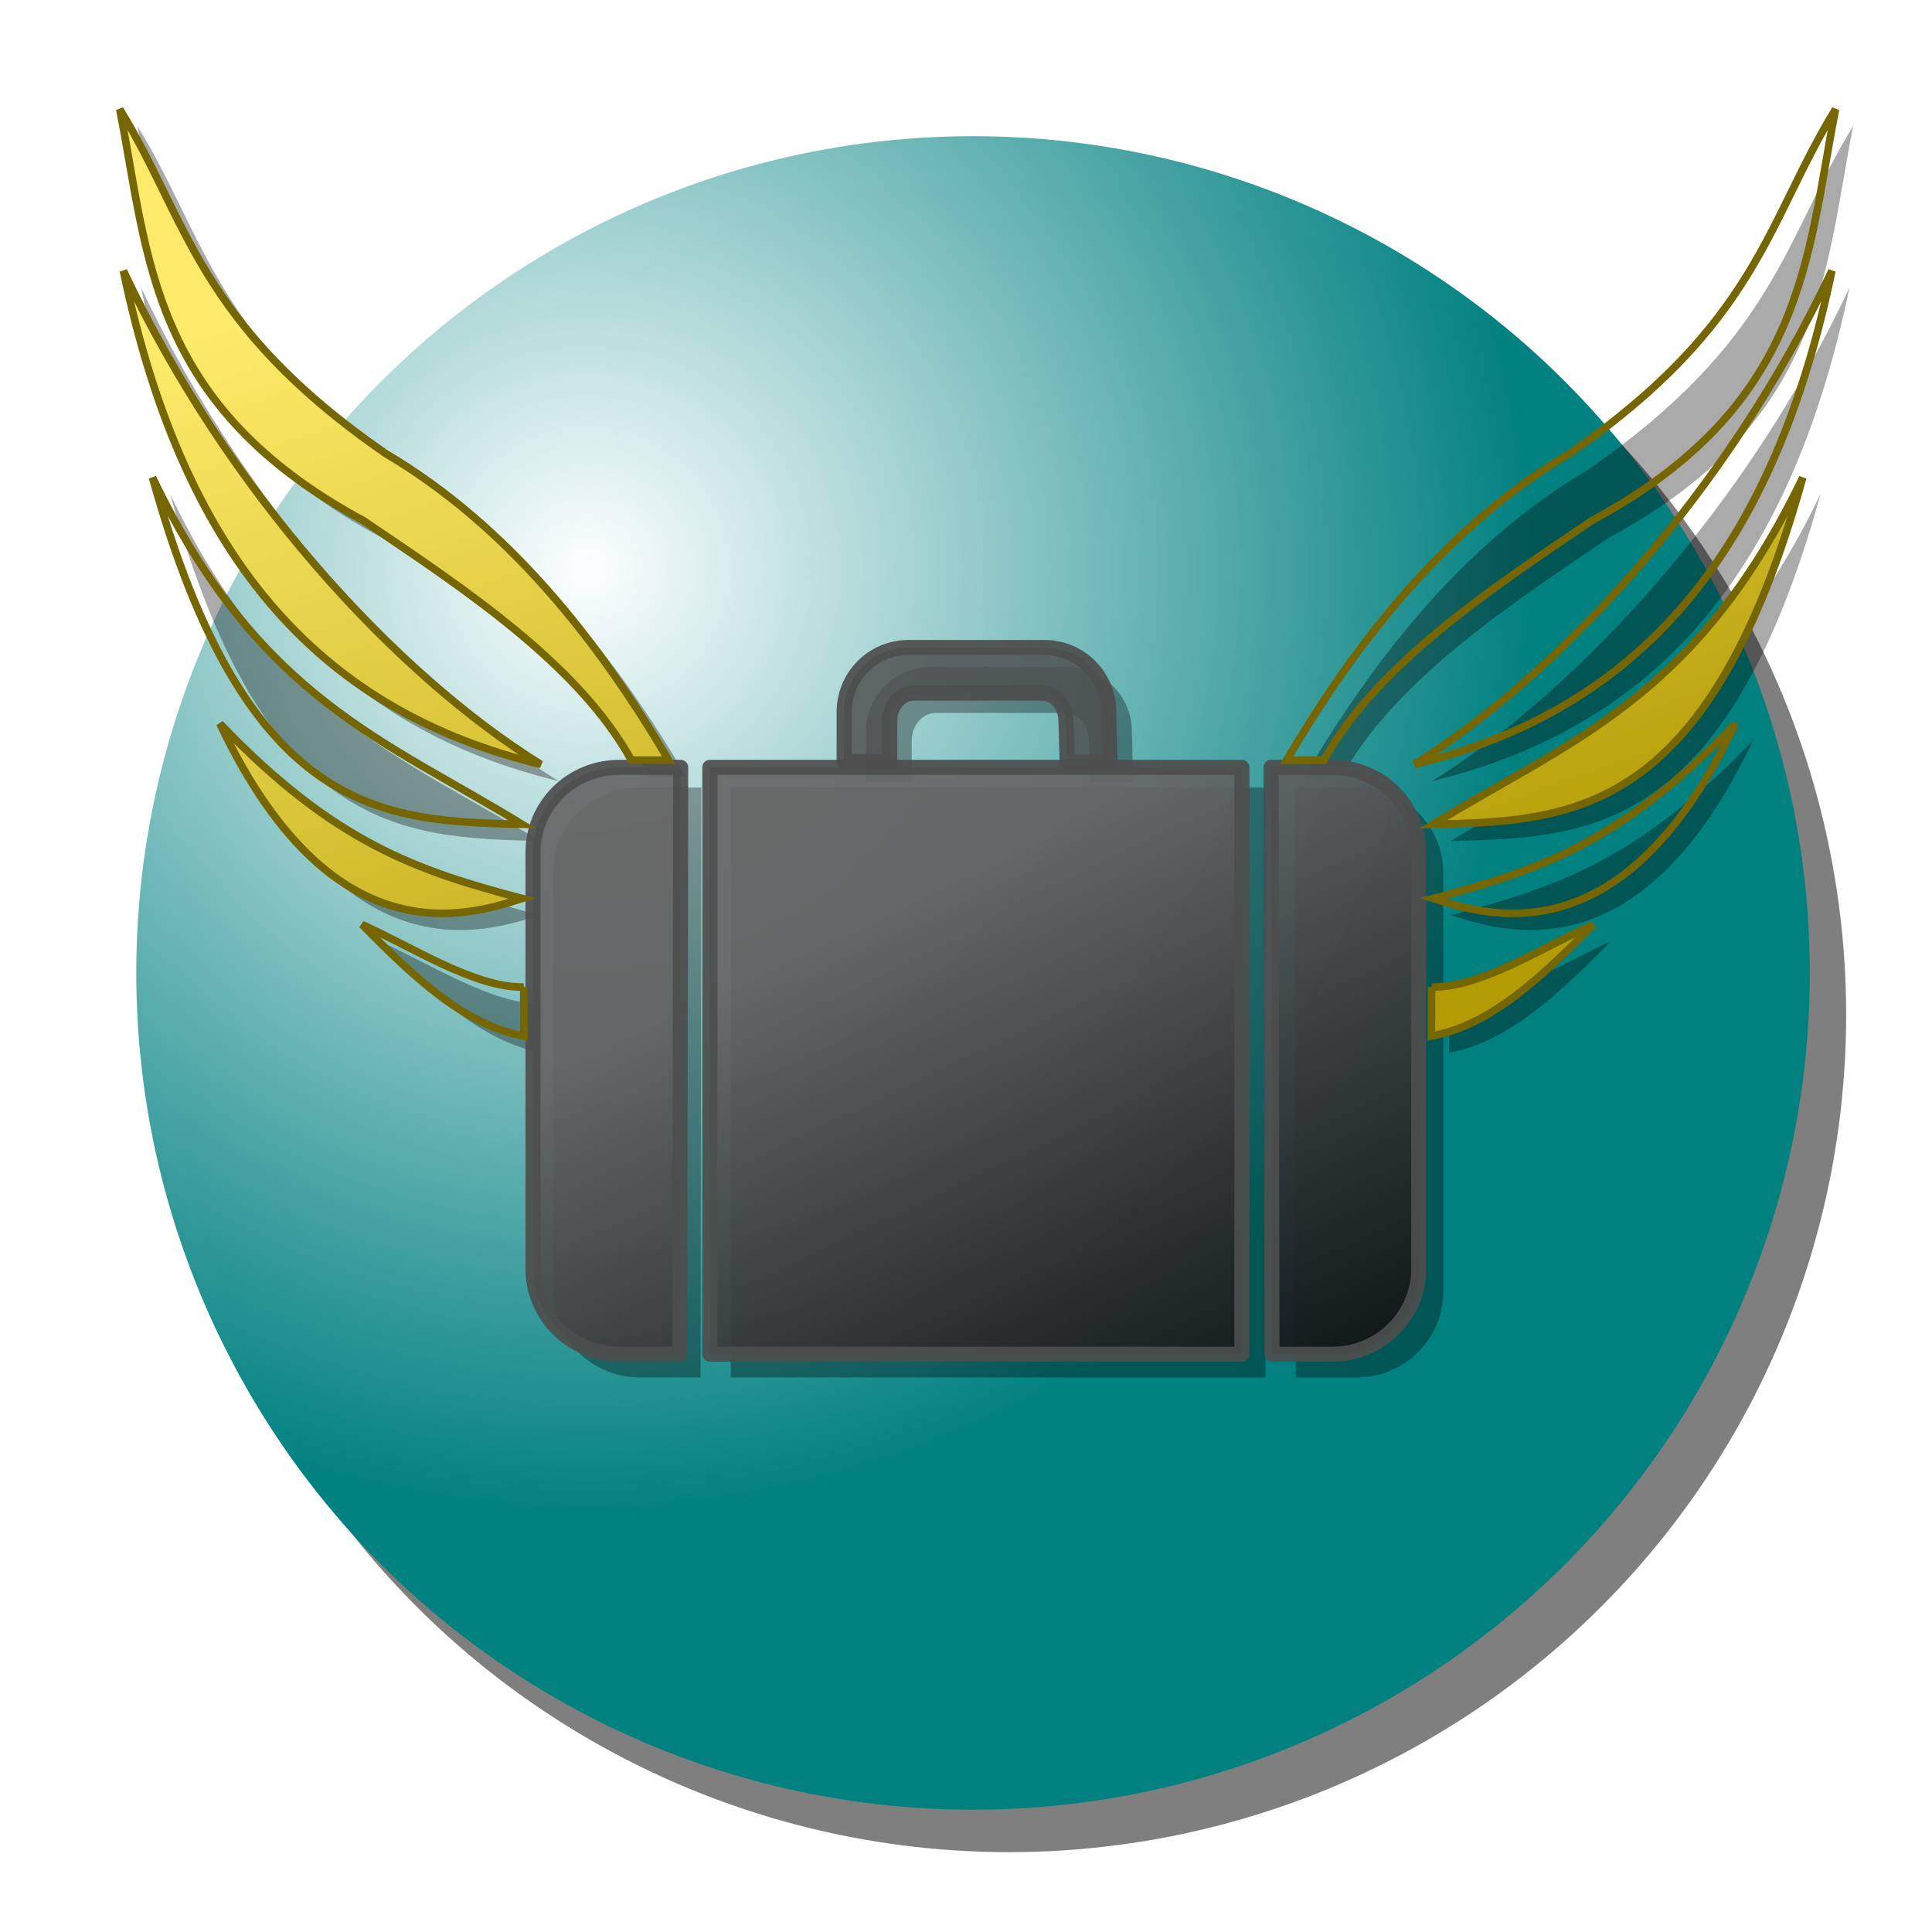 <?xml version="1.0" encoding="UTF-8" standalone="no"?>
<!-- Created with Inkscape (http://www.inkscape.org/) -->

<svg
   xmlns:dc="http://purl.org/dc/elements/1.1/"
   xmlns:cc="http://creativecommons.org/ns#"
   xmlns:rdf="http://www.w3.org/1999/02/22-rdf-syntax-ns#"
   xmlns:svg="http://www.w3.org/2000/svg"
   xmlns="http://www.w3.org/2000/svg"
   xmlns:xlink="http://www.w3.org/1999/xlink"
   xmlns:sodipodi="http://sodipodi.sourceforge.net/DTD/sodipodi-0.dtd"
   xmlns:inkscape="http://www.inkscape.org/namespaces/inkscape"
   id="svg2226"
   sodipodi:version="0.32"
   inkscape:version="0.92.4 (5da689c313, 2019-01-14)"
   width="64"
   height="64"
   version="1.0"
   sodipodi:docname="flightbag-icon.svg"
   inkscape:output_extension="org.inkscape.output.svg.inkscape"
   inkscape:export-filename="/home/tobias/flightgear/fgdata-standalone/Aircraft/E-jet-family/Models/EFB/icons/flightbag-large.png"
   inkscape:export-xdpi="384"
   inkscape:export-ydpi="384">
  <defs
     id="defs2229">
    <linearGradient
       inkscape:collect="always"
       id="linearGradient3758">
      <stop
         style="stop-color:#feea6a;stop-opacity:1"
         offset="0"
         id="stop3754" />
      <stop
         style="stop-color:#b49c02;stop-opacity:0.992"
         offset="1"
         id="stop3756" />
    </linearGradient>
    <linearGradient
       inkscape:collect="always"
       id="linearGradient2270">
      <stop
         style="stop-color:#fdffff;stop-opacity:1"
         offset="0"
         id="stop2266" />
      <stop
         style="stop-color:#008080;stop-opacity:0.993"
         offset="1"
         id="stop2268" />
    </linearGradient>
    <linearGradient
       inkscape:collect="always"
       id="linearGradient2262">
      <stop
         style="stop-color:#666666;stop-opacity:1"
         offset="0"
         id="stop2258" />
      <stop
         style="stop-color:#000000;stop-opacity:1"
         offset="1"
         id="stop2260" />
    </linearGradient>
    <linearGradient
       inkscape:collect="always"
       xlink:href="#linearGradient2262"
       id="linearGradient2264"
       x1="22.134"
       y1="469.34"
       x2="32.723"
       y2="491.59"
       gradientUnits="userSpaceOnUse"
       gradientTransform="translate(-1e-4,-4e-4)" />
    <radialGradient
       inkscape:collect="always"
       xlink:href="#linearGradient2270"
       id="radialGradient2272"
       cx="19.451"
       cy="454.86"
       fx="19.451"
       fy="454.86"
       r="31.372"
       gradientUnits="userSpaceOnUse"
       gradientTransform="matrix(1,0,0,1,-6.426e-5,-3.883e-4)" />
    <filter
       style="color-interpolation-filters:sRGB;"
       inkscape:label="Blur"
       id="filter2384">
      <feGaussianBlur
         stdDeviation="2 2"
         result="blur"
         id="feGaussianBlur2382" />
    </filter>
    <filter
       inkscape:collect="always"
       style="color-interpolation-filters:sRGB"
       id="filter3750"
       x="-0.023"
       width="1.046"
       y="-0.031"
       height="1.063">
      <feGaussianBlur
         inkscape:collect="always"
         stdDeviation="6.36"
         id="feGaussianBlur3752" />
    </filter>
    <linearGradient
       inkscape:collect="always"
       xlink:href="#linearGradient3758"
       id="linearGradient3760"
       x1="303.28"
       y1="6.17"
       x2="430.24"
       y2="370.17"
       gradientUnits="userSpaceOnUse" />
    <filter
       inkscape:collect="always"
       style="color-interpolation-filters:sRGB"
       id="filter5860"
       x="-0.048"
       width="1.096"
       y="-0.048"
       height="1.096">
      <feGaussianBlur
         inkscape:collect="always"
         stdDeviation="1.255"
         id="feGaussianBlur5862" />
    </filter>
  </defs>
  <sodipodi:namedview
     inkscape:window-height="886"
     inkscape:window-width="1440"
     inkscape:pageshadow="2"
     inkscape:pageopacity="0.0"
     guidetolerance="10.0"
     gridtolerance="10.0"
     objecttolerance="10.0"
     borderopacity="1.0"
     bordercolor="#666666"
     pagecolor="#ffffff"
     id="base"
     borderlayer="true"
     inkscape:zoom="8.4471"
     inkscape:cx="32.84"
     inkscape:cy="32.39"
     inkscape:window-x="0"
     inkscape:window-y="14"
     inkscape:current-layer="layer2"
     width="700px"
     height="500px"
     showguides="true"
     inkscape:guide-bbox="true"
     showgrid="false"
     inkscape:window-maximized="0" />
  <g
     inkscape:groupmode="layer"
     id="layer1"
     inkscape:label="bild"
     sodipodi:insensitive="true"
     transform="translate(0,-436)" />
  <g
     inkscape:groupmode="layer"
     id="layer2"
     inkscape:label="wings"
     transform="translate(0,-436)">
    <circle
       r="31.372"
       cy="470"
       cx="34"
       id="circle2304"
       style="opacity:1;fill:#000000;fill-opacity:0.502;stroke:none;stroke-width:6.791;stroke-linecap:butt;stroke-miterlimit:4;stroke-dasharray:none;stroke-dashoffset:0;stroke-opacity:1;filter:url(#filter5860)"
       transform="matrix(0.884,0,0,0.884,3.367,54.142)" />
    <circle
       style="opacity:1;fill:url(#radialGradient2272);fill-opacity:1;stroke:none;stroke-width:6;stroke-linecap:butt;stroke-miterlimit:4;stroke-dasharray:none;stroke-dashoffset:0;stroke-opacity:1"
       id="path2238"
       cx="32.233"
       cy="468.23"
       r="27.719" />
    <g
       transform="matrix(0.085,0,0,0.085,2.212,438.62)"
       style="opacity:0.335;fill:#000000;fill-opacity:1;stroke-width:11.825;filter:url(#filter3750)"
       id="g2458">
      <path
         style="fill:#000000;fill-opacity:1;fill-rule:evenodd;stroke:none;stroke-width:11.825px;stroke-linecap:butt;stroke-linejoin:miter;stroke-opacity:0.779"
         d="M 27.532,18.286 C 38.739,74.992 38.778,133.46 122.6,178.66 c 40.59,27.41 83.76,56.2 104.31,93.23 v 0 h 14.51 C 214.29,225.79 178.93,180.62 131.11,152.42 57.657,101.61 54.283,61.782 27.532,18.286 Z m 668.658,0 c -26.75,43.496 -30.14,83.324 -103.6,134.134 -47.82,28.2 -83.17,73.37 -110.29,119.47 h 14.54 c 20.55,-37.03 63.68,-65.82 104.28,-93.23 83.82,-45.2 83.86,-103.668 95.07,-160.374 z M 28.942,81.224 C 53.202,197.71 109.16,253.53 191.65,273.59 134.44,238.05 69.095,166.62 28.942,81.224 Z m 665.838,0 C 654.62,166.63 589.24,238.06 532.08,273.59 614.57,253.53 670.52,197.71 694.78,81.224 Z M 40.306,161.79 C 77.098,294.55 130.94,295.56 184.35,296.94 v 0 C 131.33,264.31 81.645,248.03 40.306,161.79 Z m 643.114,0 C 642.07,248.03 592.4,264.31 539.33,296.94 h 0.1 c 53.39,-1.38 107.23,-2.39 144.04,-135.15 z m -346.74,67.35 c -13.99,0 -25.25,11.25 -25.25,25.32 v 19.4 h 17.86 v -16.1 c 0,-5.91 4.22,-10.74 9.48,-10.74 h 50.09 c 5.23,0 9.46,4.83 9.46,10.74 l 0.47,16.22 h 16.78 l -0.46,-19.52 c 0,-14.07 -11.27,-25.32 -25.26,-25.32 z M 66.545,257.69 c 43.415,91.76 96.285,75.06 117.755,68.14 -40.83,-10.79 -73.34,-21.7 -117.755,-68.14 z m 590.635,0 c -44.42,46.44 -76.91,57.35 -117.76,68.14 21.48,6.92 74.34,23.62 117.76,-68.14 z M 223.36,276.1 c -18.77,0 -33.87,14.79 -33.87,33.35 v 163.07 c 0,18.45 15.1,33.47 33.87,33.47 h 23.63 L 247.33,276.1 H 223.4 Z m 35.43,0 V 505.99 H 467.2 V 276.1 Z m 219.84,0 0.38,229.89 h 23.62 c 18.75,0 33.84,-15.02 33.84,-33.47 V 309.45 c 0,-18.56 -15.09,-33.35 -33.84,-33.35 v 0 z m -356.68,59.89 c 19.75,19.96 39.67,39.18 63.13,43.47 l -0.1,-19.12 c -19.16,0.38 -43.88,-15.87 -63.04,-24.35 z m 479.86,0 c -19.14,8.48 -43.89,24.73 -63.04,24.35 l -0.1,19.12 c 23.45,-4.29 43.37,-23.51 63.12,-43.47 z"
         id="path2456"
         inkscape:connector-curvature="0" />
    </g>
    <path
       id="path4211"
       style="color:#000000;display:inline;overflow:visible;visibility:visible;opacity:0.92;fill:url(#linearGradient2264);fill-opacity:1;fill-rule:nonzero;stroke:#4d4d4d;stroke-width:0.5;stroke-linecap:round;stroke-linejoin:round;stroke-miterlimit:4;stroke-dashoffset:0;stroke-opacity:1;marker:none;marker-start:none;marker-mid:none;marker-end:none;enable-background:accumulate;stroke-dasharray:none"
       d="m 20.524,461.42 h 2.024 l -0.03,19.44 H 20.52 c -1.586,0 -2.863,-1.27 -2.863,-2.83 v -13.79 c 0,-1.57 1.277,-2.82 2.863,-2.82 z m 2.992,0 h 17.623 v 19.44 H 23.516 Z m 20.614,0 h -2.024 l 0.03,19.44 h 1.998 c 1.586,0 2.863,-1.27 2.863,-2.83 v -13.79 c 0,-1.57 -1.277,-2.82 -2.863,-2.82 z"
       inkscape:connector-curvature="0" />
    <path
       inkscape:connector-curvature="0"
       style="color:#000000;display:inline;overflow:visible;visibility:visible;opacity:0.92;fill:#4d4d4d;fill-opacity:0.9;fill-rule:nonzero;stroke:#4d4d4d;stroke-width:0.5;stroke-linecap:round;stroke-linejoin:round;stroke-miterlimit:4;stroke-dashoffset:0;stroke-opacity:1;marker:none;marker-start:none;marker-mid:none;marker-end:none;enable-background:accumulate;stroke-dasharray:none"
       mask="none"
       d="m 30.099,457.45 c -1.183,0 -2.135,0.95 -2.135,2.14 v 1.64 c 0.716,0 0.823,0 1.51,0 v -1.36 c 0,-0.5 0.357,-0.91 0.803,-0.91 h 4.233 c 0.443,0 0.801,0.41 0.801,0.91 l 0.04,1.37 c 0.634,0 0.756,0 1.419,0 l -0.04,-1.65 c 0,-1.19 -0.952,-2.14 -2.135,-2.14 z"
       id="rect4215"
       sodipodi:nodetypes="ccccccccccccc" />
    <g
       style="stroke-width:11.825"
       id="g15635"
       inkscape:label="4"
       transform="matrix(0.085,0,0,0.085,-219.24,627.78)" />
    <g
       id="g2218"
       style="fill:url(#linearGradient3760);fill-opacity:1;stroke-width:2.956;stroke-miterlimit:4;stroke-dasharray:none;stroke:#756601;stroke-opacity:1"
       transform="matrix(0.085,0,0,0.085,2.58,439.02)">
      <path
         inkscape:connector-curvature="0"
         sodipodi:nodetypes="ccc"
         id="path17055"
         d="M 180.43,262.38 C 123.27,226.85 57.901,155.42 17.744,70.021 42.004,186.5 97.945,242.32 180.43,262.38 Z"
         style="fill:url(#linearGradient3760);fill-opacity:1;fill-rule:evenodd;stroke:#756601;stroke-width:2.956;stroke-linecap:butt;stroke-linejoin:miter;stroke-opacity:1;stroke-miterlimit:4;stroke-dasharray:none" />
      <path
         inkscape:connector-curvature="0"
         sodipodi:nodetypes="cccc"
         id="path17057"
         d="m 173.75,349.14 0.1,19.13 c -23.46,-4.29 -43.39,-23.51 -63.14,-43.47 19.16,8.48 43.9,24.73 63.06,24.34 z"
         style="fill:url(#linearGradient3760);fill-opacity:1;fill-rule:evenodd;stroke:#756601;stroke-width:2.956;stroke-linecap:butt;stroke-linejoin:miter;stroke-opacity:1;stroke-miterlimit:4;stroke-dasharray:none" />
      <path
         inkscape:connector-curvature="0"
         sodipodi:nodetypes="cccccc"
         id="path17059"
         d="m 215.7,260.69 h 14.5 C 203.09,214.57 167.74,169.41 119.91,141.21 46.465,90.408 43.075,50.569 16.325,7.075 27.531,63.774 27.575,122.24 111.4,167.44 c 40.59,27.42 83.74,56.21 104.3,93.25 z"
         style="fill:url(#linearGradient3760);fill-opacity:1;fill-rule:evenodd;stroke:#756601;stroke-width:2.956;stroke-linecap:butt;stroke-linejoin:miter;stroke-opacity:1;stroke-miterlimit:4;stroke-dasharray:none" />
      <path
         inkscape:connector-curvature="0"
         sodipodi:nodetypes="ccc"
         id="path18030"
         d="M 173.15,285.73 C 120.13,253.11 70.436,236.81 29.097,150.58 65.889,283.34 119.75,284.35 173.15,285.73 Z"
         style="fill:url(#linearGradient3760);fill-opacity:1;fill-rule:evenodd;stroke:#756601;stroke-width:2.956;stroke-linecap:butt;stroke-linejoin:miter;stroke-opacity:1;stroke-miterlimit:4;stroke-dasharray:none" />
      <path
         inkscape:connector-curvature="0"
         sodipodi:nodetypes="ccc"
         id="path18032"
         d="m 173.09,314.63 c -40.83,-10.8 -73.328,-21.7 -117.742,-68.14 43.416,91.75 96.272,75.06 117.742,68.14 z"
         style="fill:url(#linearGradient3760);fill-opacity:1;fill-rule:evenodd;stroke:#756601;stroke-width:2.956;stroke-linecap:butt;stroke-linejoin:miter;stroke-opacity:1;stroke-miterlimit:4;stroke-dasharray:none" />
      <path
         inkscape:connector-curvature="0"
         style="fill:url(#linearGradient3760);fill-opacity:1;fill-rule:evenodd;stroke:#756601;stroke-width:2.956;stroke-linecap:butt;stroke-linejoin:miter;stroke-opacity:1;stroke-miterlimit:4;stroke-dasharray:none"
         d="M 520.88,262.38 C 578.04,226.85 643.41,155.42 683.57,70.021 659.31,186.5 603.37,242.32 520.88,262.38 Z"
         id="path19018"
         sodipodi:nodetypes="ccc" />
      <path
         inkscape:connector-curvature="0"
         style="fill:url(#linearGradient3760);fill-opacity:1;fill-rule:evenodd;stroke:#756601;stroke-width:2.956;stroke-linecap:butt;stroke-linejoin:miter;stroke-opacity:1;stroke-miterlimit:4;stroke-dasharray:none"
         d="m 527.57,349.14 -0.1,19.13 c 23.46,-4.29 43.39,-23.51 63.14,-43.47 -19.15,8.48 -43.9,24.73 -63.05,24.34 z"
         id="path19020"
         sodipodi:nodetypes="cccc" />
      <path
         inkscape:connector-curvature="0"
         style="fill:url(#linearGradient3760);fill-opacity:1;fill-rule:evenodd;stroke:#756601;stroke-width:2.956;stroke-linecap:butt;stroke-linejoin:miter;stroke-opacity:1;stroke-miterlimit:4;stroke-dasharray:none"
         d="M 485.62,260.69 H 471.11 C 498.23,214.57 533.57,169.41 581.4,141.21 654.85,90.408 658.24,50.569 684.99,7.075 673.78,63.774 673.74,122.24 589.92,167.44 c -40.6,27.42 -83.74,56.21 -104.3,93.25 z"
         id="path19022"
         sodipodi:nodetypes="cccccc" />
      <path
         inkscape:connector-curvature="0"
         style="fill:url(#linearGradient3760);fill-opacity:1;fill-rule:evenodd;stroke:#756601;stroke-width:2.956;stroke-linecap:butt;stroke-linejoin:miter;stroke-opacity:1;stroke-miterlimit:4;stroke-dasharray:none"
         d="M 528.17,285.73 C 581.19,253.11 630.88,236.81 672.22,150.58 635.42,283.34 581.56,284.35 528.17,285.73 Z"
         id="path19024"
         sodipodi:nodetypes="ccc" />
      <path
         inkscape:connector-curvature="0"
         style="fill:url(#linearGradient3760);fill-opacity:1;fill-rule:evenodd;stroke:#756601;stroke-width:2.956;stroke-linecap:butt;stroke-linejoin:miter;stroke-opacity:1;stroke-miterlimit:4;stroke-dasharray:none"
         d="m 528.22,314.63 c 40.84,-10.8 73.33,-21.7 117.75,-68.14 -43.42,91.75 -96.28,75.06 -117.75,68.14 z"
         id="path19026"
         sodipodi:nodetypes="ccc" />
    </g>
  </g>
  <g
     inkscape:groupmode="layer"
     id="layer3"
     inkscape:label="4"
     transform="translate(0,-436)" />
</svg>
